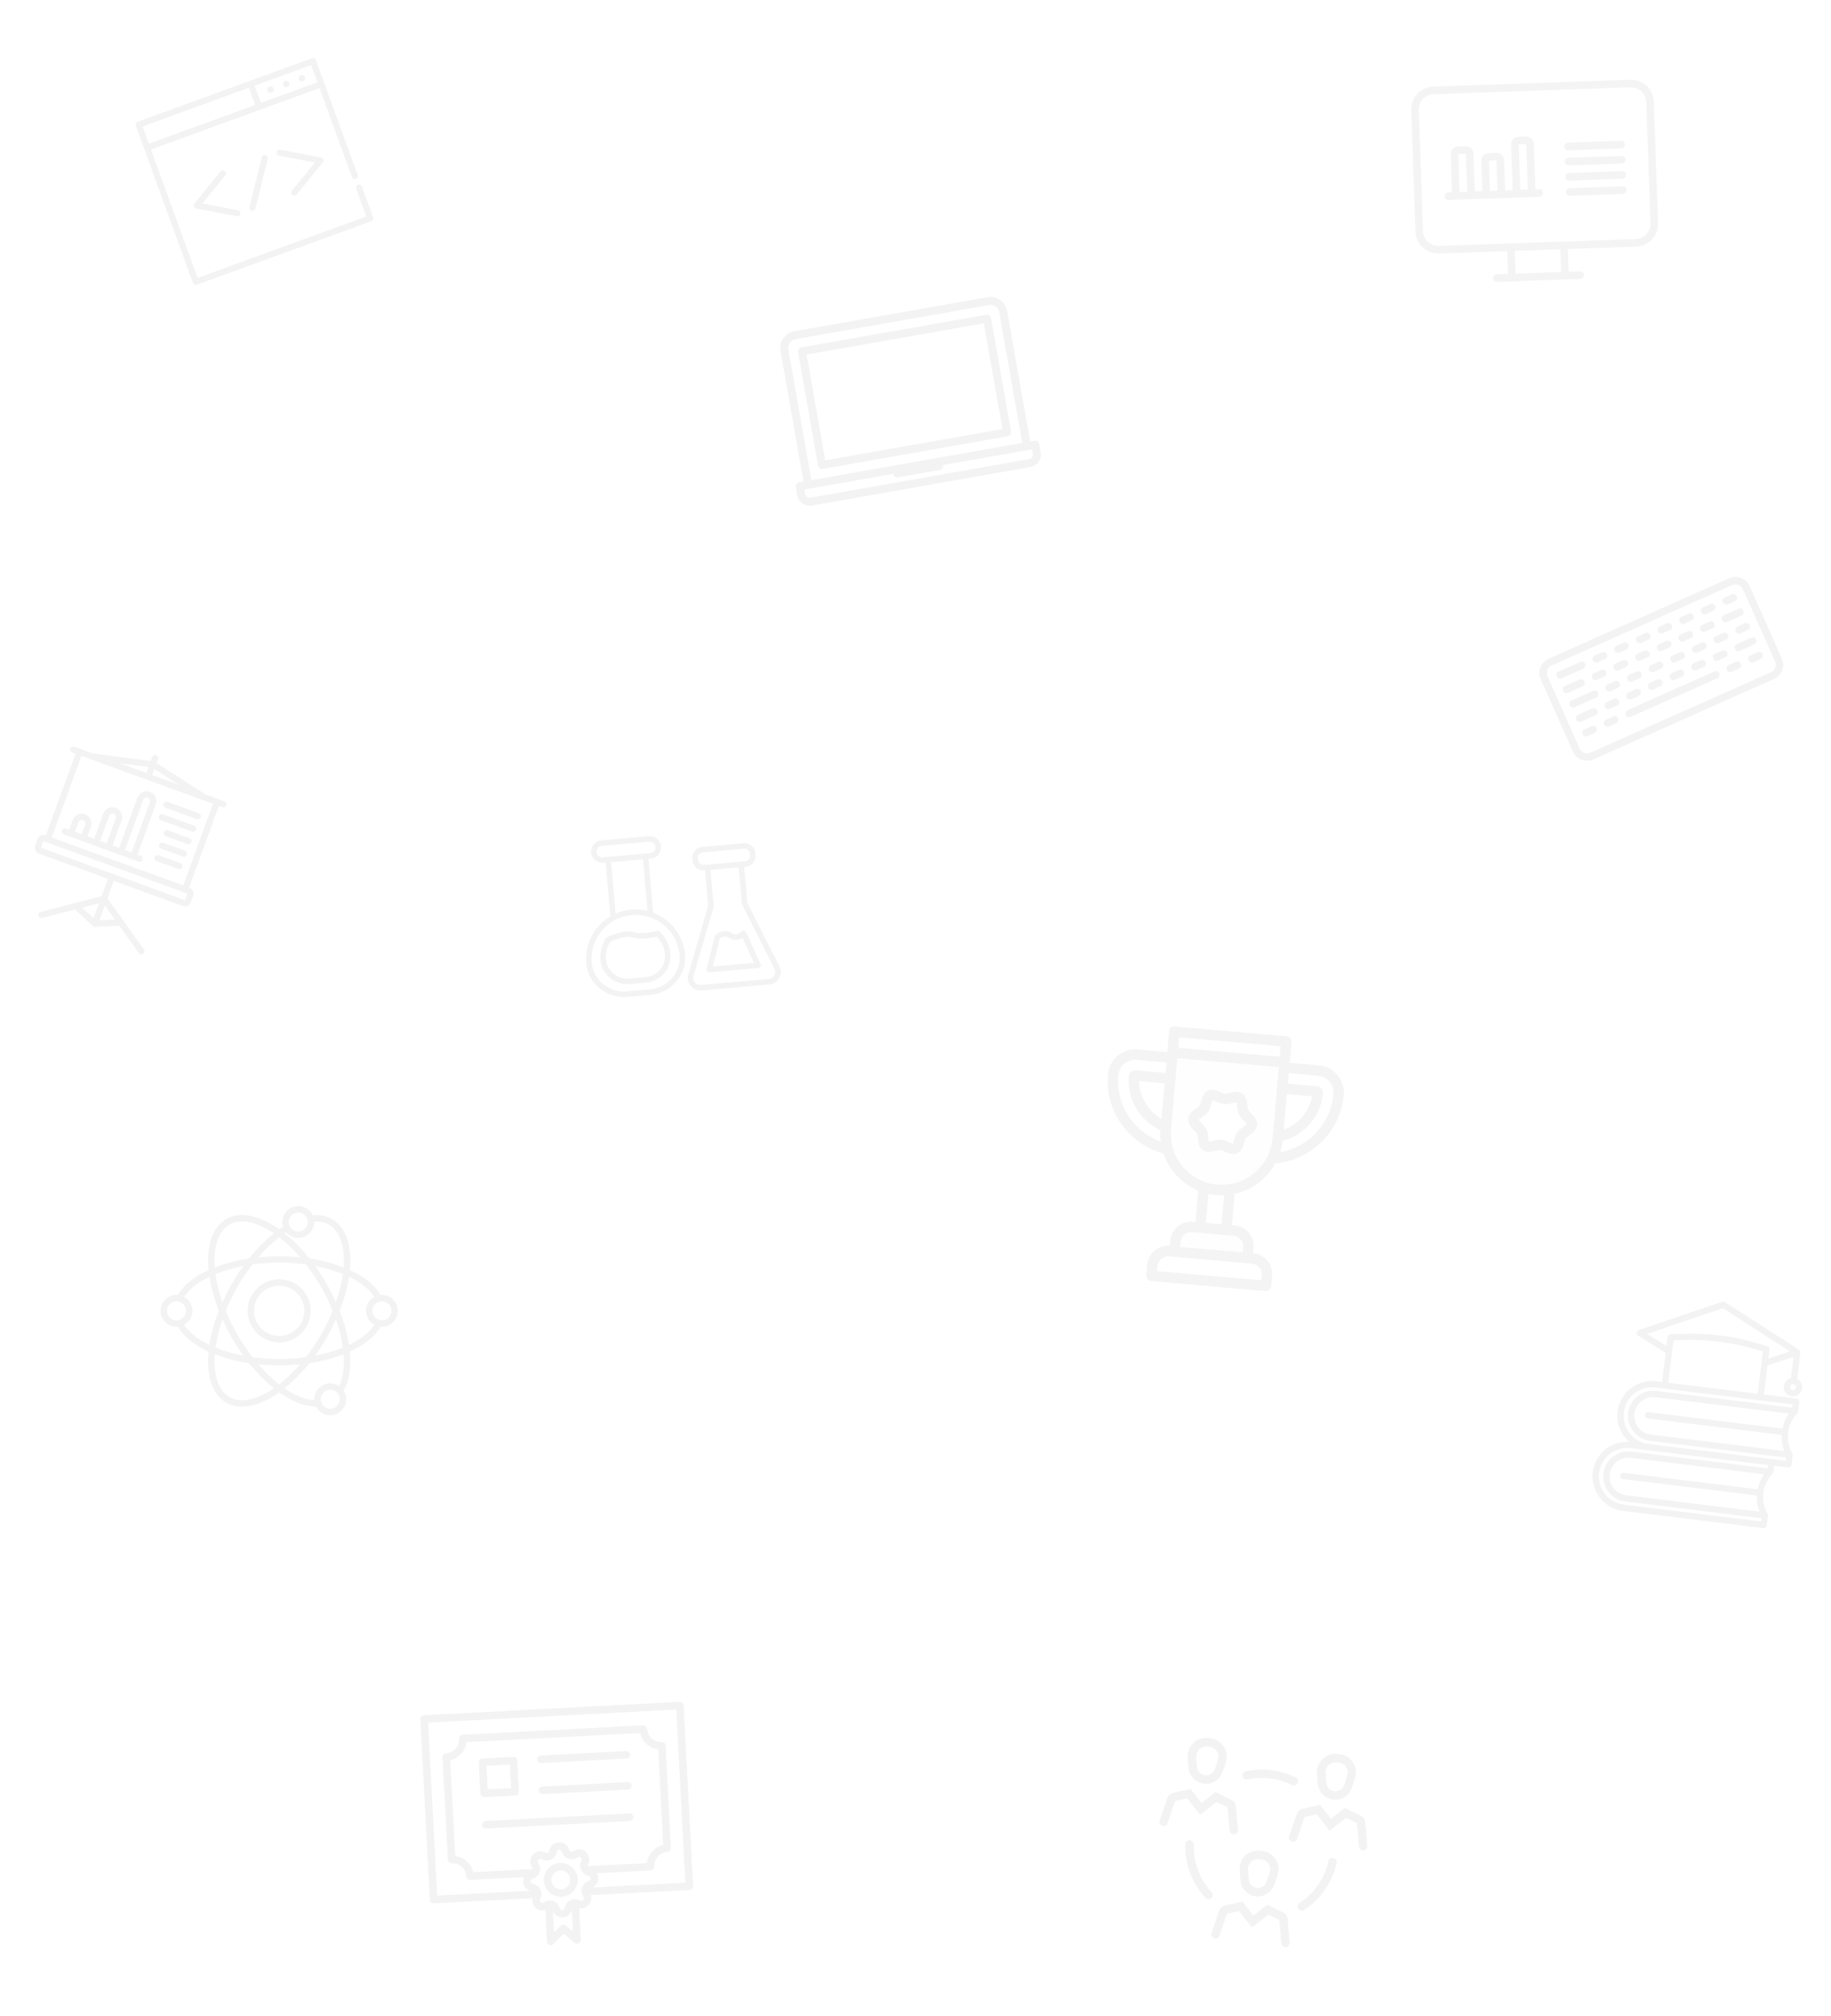 <svg width="1433" height="1577" viewBox="0 0 1433 1577" fill="none" xmlns="http://www.w3.org/2000/svg">
<rect x="0" y="0" width="1433" height="1577" fill="#808080" stroke="none"/>
<g clip-path="url(#clip0_62_1624)">
<rect width="1433" height="1577" fill="white"/>
<g opacity="0.05" clip-path="url(#clip1_62_1624)">
<path d="M176.005 133.756C174.98 132.92 173.472 133.073 172.637 134.097L152.115 159.241C151.582 159.894 151.431 160.78 151.72 161.573C152.008 162.365 152.693 162.948 153.521 163.105L185.404 169.175C185.843 169.259 186.277 169.217 186.668 169.074C187.435 168.795 188.039 168.131 188.203 167.272C188.45 165.973 187.598 164.72 186.299 164.473L158.364 159.154L176.345 137.124C177.181 136.1 177.029 134.592 176.005 133.756Z" fill="black"/>
<path d="M228.803 152.495C229.48 153.048 230.37 153.168 231.137 152.889C231.528 152.747 231.888 152.5 232.17 152.154L252.692 127.01C253.225 126.357 253.375 125.471 253.087 124.678C252.798 123.886 252.114 123.303 251.285 123.146L219.403 117.076C218.104 116.829 216.851 117.681 216.604 118.979C216.357 120.278 217.209 121.531 218.507 121.778L246.442 127.097L228.462 149.127C227.625 150.151 227.778 151.659 228.803 152.495Z" fill="black"/>
<path d="M204.879 123.13L195.279 161.973C194.962 163.256 195.745 164.553 197.028 164.871C197.508 164.989 197.988 164.954 198.42 164.797C199.144 164.533 199.728 163.925 199.927 163.121L209.527 124.279C209.844 122.995 209.061 121.698 207.778 121.38C206.494 121.064 205.196 121.847 204.879 123.13Z" fill="black"/>
<path d="M244.161 45.566L107.705 95.232C106.463 95.684 105.823 97.058 106.275 98.3L151.028 221.26C151.481 222.502 152.854 223.143 154.096 222.69L290.552 173.025C291.794 172.573 292.434 171.199 291.982 169.957L283.25 145.965C282.798 144.723 281.424 144.082 280.182 144.534C278.939 144.986 278.299 146.36 278.751 147.602L286.665 169.345L154.708 217.373L118.141 116.906L250.098 68.878L275.477 138.605C275.929 139.847 277.302 140.488 278.545 140.036C279.787 139.583 280.427 138.21 279.975 136.968L247.229 46.997C246.776 45.755 245.403 45.114 244.161 45.566ZM111.592 98.912L194.815 68.621L199.727 82.117L116.504 112.408L111.592 98.912ZM204.225 80.48L199.313 66.984L243.549 50.884L248.461 64.379L204.225 80.48Z" fill="black"/>
<path d="M223.089 63.255C221.766 63.737 221.081 65.205 221.563 66.528C222.044 67.85 223.512 68.535 224.835 68.054C226.158 67.572 226.843 66.104 226.361 64.781C225.88 63.458 224.412 62.774 223.089 63.255Z" fill="black"/>
<path d="M210.793 67.731C209.47 68.212 208.785 69.68 209.267 71.003C209.748 72.326 211.216 73.01 212.539 72.529C213.862 72.047 214.547 70.579 214.065 69.257C213.584 67.934 212.116 67.249 210.793 67.731Z" fill="black"/>
<path d="M235.385 58.78C234.062 59.261 233.377 60.729 233.859 62.052C234.34 63.375 235.808 64.06 237.131 63.578C238.454 63.097 239.139 61.629 238.657 60.306C238.176 58.983 236.707 58.298 235.385 58.78Z" fill="black"/>
</g>
<g opacity="0.05" clip-path="url(#clip2_62_1624)">
<path d="M1353.27 452.335L1212 515.235C1205.86 517.966 1203.09 525.179 1205.82 531.313L1230.98 587.823C1233.71 593.957 1240.93 596.726 1247.06 593.995L1388.34 531.096C1394.47 528.364 1397.24 521.152 1394.51 515.017L1369.35 458.507C1366.62 452.373 1359.4 449.604 1353.27 452.335ZM1389.21 517.376C1390.64 520.589 1389.19 524.367 1385.98 525.798L1244.7 588.697C1241.49 590.128 1237.71 588.678 1236.28 585.464L1211.12 528.955C1209.69 525.741 1211.14 521.963 1214.35 520.532L1355.63 457.633C1358.84 456.203 1362.62 457.653 1364.05 460.866L1389.21 517.376Z" fill="black"/>
<path d="M1341.7 525.199L1273.89 555.39C1272.42 556.042 1271.77 557.755 1272.42 559.219C1273.07 560.682 1274.78 561.34 1276.24 560.688L1344.06 530.497C1345.52 529.845 1346.18 528.132 1345.53 526.668C1344.87 525.205 1343.16 524.548 1341.7 525.199Z" fill="black"/>
<path d="M1262.58 560.422L1256.93 562.938C1255.47 563.59 1254.81 565.303 1255.46 566.767C1256.12 568.23 1257.83 568.887 1259.29 568.236L1264.94 565.72C1266.41 565.069 1267.06 563.355 1266.41 561.892C1265.76 560.429 1264.05 559.771 1262.58 560.422Z" fill="black"/>
<path d="M1245.63 567.97L1239.98 570.486C1238.52 571.138 1237.86 572.851 1238.51 574.315C1239.16 575.778 1240.88 576.435 1242.34 575.784L1247.99 573.268C1249.45 572.617 1250.11 570.903 1249.46 569.44C1248.81 567.977 1247.09 567.319 1245.63 567.97Z" fill="black"/>
<path d="M1375.6 510.103L1369.95 512.619C1368.49 513.27 1367.83 514.984 1368.48 516.447C1369.13 517.91 1370.85 518.568 1372.31 517.917L1377.96 515.401C1379.43 514.749 1380.08 513.036 1379.43 511.573C1378.78 510.109 1377.07 509.452 1375.6 510.103Z" fill="black"/>
<path d="M1358.65 517.651L1353 520.167C1351.54 520.818 1350.88 522.532 1351.53 523.995C1352.18 525.458 1353.9 526.116 1355.36 525.465L1361.01 522.949C1362.47 522.297 1363.13 520.584 1362.48 519.12C1361.83 517.657 1360.11 517 1358.65 517.651Z" fill="black"/>
<path d="M1370.57 498.801L1359.27 503.833C1357.81 504.484 1357.15 506.198 1357.8 507.661C1358.45 509.125 1360.17 509.782 1361.63 509.131L1372.93 504.099C1374.39 503.448 1375.05 501.734 1374.4 500.271C1373.75 498.807 1372.03 498.15 1370.57 498.801Z" fill="black"/>
<path d="M1351.8 510.334C1351.14 508.871 1349.43 508.214 1347.97 508.865L1342.32 511.381C1340.85 512.032 1340.2 513.746 1340.85 515.209C1341.5 516.672 1343.21 517.33 1344.68 516.679L1350.33 514.163C1351.79 513.511 1352.45 511.798 1351.8 510.334Z" fill="black"/>
<path d="M1327.72 524.227L1333.37 521.711C1334.84 521.059 1335.49 519.346 1334.84 517.882C1334.19 516.419 1332.48 515.762 1331.01 516.413L1325.36 518.929C1323.9 519.58 1323.24 521.294 1323.89 522.757C1324.55 524.22 1326.26 524.878 1327.72 524.227Z" fill="black"/>
<path d="M1310.77 531.775L1316.42 529.259C1317.88 528.607 1318.54 526.894 1317.89 525.43C1317.24 523.967 1315.53 523.309 1314.06 523.961L1308.41 526.477C1306.95 527.128 1306.29 528.842 1306.94 530.305C1307.59 531.768 1309.31 532.426 1310.77 531.775Z" fill="black"/>
<path d="M1293.82 539.322L1299.47 536.806C1300.93 536.155 1301.59 534.441 1300.94 532.978C1300.29 531.515 1298.57 530.857 1297.11 531.509L1291.46 534.025C1290 534.676 1289.34 536.39 1289.99 537.853C1290.64 539.316 1292.35 539.974 1293.82 539.322Z" fill="black"/>
<path d="M1276.86 546.87L1282.52 544.354C1283.98 543.703 1284.64 541.989 1283.98 540.526C1283.33 539.063 1281.62 538.405 1280.16 539.057L1274.51 541.573C1273.04 542.224 1272.38 543.938 1273.04 545.401C1273.69 546.864 1275.4 547.522 1276.86 546.87Z" fill="black"/>
<path d="M1263.2 546.605L1257.55 549.12C1256.09 549.772 1255.43 551.485 1256.08 552.949C1256.73 554.412 1258.45 555.07 1259.91 554.418L1265.56 551.902C1267.02 551.251 1267.68 549.537 1267.03 548.074C1266.38 546.611 1264.67 545.953 1263.2 546.605Z" fill="black"/>
<path d="M1246.25 554.152L1234.95 559.184C1233.49 559.836 1232.83 561.549 1233.48 563.013C1234.13 564.476 1235.84 565.133 1237.31 564.482L1248.61 559.45C1250.07 558.799 1250.73 557.085 1250.08 555.622C1249.43 554.159 1247.71 553.501 1246.25 554.152Z" fill="black"/>
<path d="M1360.51 476.197L1349.21 481.229C1347.74 481.881 1347.08 483.594 1347.74 485.057C1348.39 486.521 1350.1 487.178 1351.56 486.527L1362.87 481.495C1364.33 480.844 1364.99 479.13 1364.34 477.667C1363.68 476.204 1361.97 475.546 1360.51 476.197Z" fill="black"/>
<path d="M1334.61 494.075L1340.26 491.559C1341.73 490.908 1342.38 489.194 1341.73 487.731C1341.08 486.267 1339.37 485.61 1337.9 486.261L1332.25 488.777C1330.79 489.428 1330.13 491.142 1330.78 492.605C1331.44 494.069 1333.15 494.726 1334.61 494.075Z" fill="black"/>
<path d="M1317.66 501.623L1323.31 499.107C1324.77 498.455 1325.43 496.742 1324.78 495.279C1324.13 493.815 1322.41 493.158 1320.95 493.809L1315.3 496.325C1313.84 496.976 1313.18 498.69 1313.83 500.153C1314.48 501.617 1316.2 502.274 1317.66 501.623Z" fill="black"/>
<path d="M1300.71 509.171L1306.36 506.655C1307.82 506.003 1308.48 504.29 1307.83 502.826C1307.17 501.363 1305.46 500.706 1304 501.357L1298.35 503.873C1296.88 504.524 1296.23 506.238 1296.88 507.701C1297.53 509.164 1299.24 509.822 1300.71 509.171Z" fill="black"/>
<path d="M1283.75 516.719L1289.4 514.203C1290.87 513.551 1291.52 511.838 1290.87 510.374C1290.22 508.911 1288.51 508.254 1287.04 508.905L1281.39 511.421C1279.93 512.072 1279.27 513.786 1279.92 515.249C1280.58 516.712 1282.29 517.37 1283.75 516.719Z" fill="black"/>
<path d="M1266.8 524.267L1272.45 521.751C1273.91 521.099 1274.57 519.386 1273.92 517.922C1273.27 516.459 1271.56 515.801 1270.09 516.453L1264.44 518.969C1262.98 519.62 1262.32 521.334 1262.97 522.797C1263.62 524.26 1265.34 524.918 1266.8 524.267Z" fill="black"/>
<path d="M1249.85 531.814L1255.5 529.298C1256.96 528.647 1257.62 526.933 1256.97 525.47C1256.32 524.007 1254.6 523.349 1253.14 524.001L1247.49 526.517C1246.03 527.168 1245.37 528.882 1246.02 530.345C1246.67 531.808 1248.38 532.466 1249.85 531.814Z" fill="black"/>
<path d="M1227.24 541.878L1238.55 536.846C1240.01 536.195 1240.67 534.481 1240.02 533.018C1239.36 531.555 1237.65 530.897 1236.19 531.549L1224.89 536.581C1223.42 537.232 1222.76 538.946 1223.42 540.409C1224.07 541.872 1225.78 542.53 1227.24 541.878Z" fill="black"/>
<path d="M1365.54 487.499L1359.89 490.015C1358.43 490.666 1357.77 492.38 1358.42 493.843C1359.07 495.307 1360.78 495.964 1362.25 495.313L1367.9 492.797C1369.36 492.146 1370.02 490.432 1369.37 488.969C1368.72 487.505 1367 486.848 1365.54 487.499Z" fill="black"/>
<path d="M1348.59 495.047L1342.94 497.563C1341.47 498.214 1340.81 499.928 1341.47 501.391C1342.12 502.855 1343.83 503.512 1345.29 502.861L1350.95 500.345C1352.41 499.694 1353.07 497.98 1352.42 496.517C1351.76 495.053 1350.05 494.396 1348.59 495.047Z" fill="black"/>
<path d="M1331.63 502.595L1325.98 505.111C1324.52 505.762 1323.86 507.476 1324.51 508.939C1325.16 510.402 1326.88 511.06 1328.34 510.409L1333.99 507.893C1335.46 507.241 1336.11 505.528 1335.46 504.065C1334.81 502.601 1333.1 501.944 1331.63 502.595Z" fill="black"/>
<path d="M1314.68 510.143L1309.03 512.659C1307.57 513.31 1306.91 515.024 1307.56 516.487C1308.21 517.95 1309.93 518.608 1311.39 517.957L1317.04 515.441C1318.5 514.789 1319.16 513.076 1318.51 511.612C1317.86 510.149 1316.14 509.492 1314.68 510.143Z" fill="black"/>
<path d="M1297.73 517.691L1292.08 520.207C1290.61 520.858 1289.96 522.572 1290.61 524.035C1291.26 525.498 1292.97 526.156 1294.44 525.505L1300.09 522.989C1301.55 522.337 1302.21 520.624 1301.56 519.16C1300.91 517.697 1299.19 517.039 1297.73 517.691Z" fill="black"/>
<path d="M1280.78 525.239L1275.12 527.755C1273.66 528.406 1273 530.12 1273.65 531.583C1274.31 533.046 1276.02 533.704 1277.48 533.052L1283.13 530.536C1284.6 529.885 1285.26 528.171 1284.6 526.708C1283.95 525.245 1282.24 524.587 1280.78 525.239Z" fill="black"/>
<path d="M1263.82 532.787L1258.17 535.303C1256.71 535.954 1256.05 537.668 1256.7 539.131C1257.35 540.594 1259.07 541.252 1260.53 540.6L1266.18 538.084C1267.64 537.433 1268.3 535.719 1267.65 534.256C1267 532.793 1265.29 532.135 1263.82 532.787Z" fill="black"/>
<path d="M1232.28 553.18L1249.23 545.632C1250.69 544.981 1251.35 543.267 1250.7 541.804C1250.05 540.341 1248.33 539.683 1246.87 540.335L1229.92 547.882C1228.45 548.534 1227.8 550.247 1228.45 551.711C1229.1 553.174 1230.81 553.832 1232.28 553.18Z" fill="black"/>
<path d="M1355.48 464.895L1349.82 467.411C1348.36 468.063 1347.7 469.776 1348.36 471.24C1349.01 472.703 1350.72 473.36 1352.18 472.709L1357.83 470.193C1359.3 469.542 1359.96 467.828 1359.3 466.365C1358.65 464.902 1356.94 464.244 1355.48 464.895Z" fill="black"/>
<path d="M1338.52 472.443L1332.87 474.959C1331.41 475.611 1330.75 477.324 1331.4 478.787C1332.05 480.251 1333.77 480.908 1335.23 480.257L1340.88 477.741C1342.35 477.09 1343 475.376 1342.35 473.913C1341.7 472.45 1339.99 471.792 1338.52 472.443Z" fill="black"/>
<path d="M1321.57 479.991L1315.92 482.507C1314.46 483.158 1313.8 484.872 1314.45 486.335C1315.1 487.799 1316.82 488.456 1318.28 487.805L1323.93 485.289C1325.39 484.638 1326.05 482.924 1325.4 481.461C1324.75 479.997 1323.03 479.34 1321.57 479.991Z" fill="black"/>
<path d="M1301.32 495.353L1306.98 492.837C1308.44 492.186 1309.1 490.472 1308.45 489.009C1307.79 487.545 1306.08 486.888 1304.62 487.539L1298.97 490.055C1297.5 490.706 1296.85 492.42 1297.5 493.883C1298.15 495.347 1299.86 496.004 1301.32 495.353Z" fill="black"/>
<path d="M1284.37 502.901L1290.02 500.385C1291.49 499.733 1292.14 498.02 1291.49 496.556C1290.84 495.093 1289.13 494.436 1287.66 495.087L1282.01 497.603C1280.55 498.254 1279.89 499.968 1280.54 501.431C1281.2 502.894 1282.91 503.552 1284.37 502.901Z" fill="black"/>
<path d="M1267.42 510.449L1273.07 507.933C1274.53 507.281 1275.19 505.568 1274.54 504.104C1273.89 502.641 1272.17 501.984 1270.71 502.635L1265.06 505.151C1263.6 505.802 1262.94 507.516 1263.59 508.979C1264.24 510.442 1265.96 511.1 1267.42 510.449Z" fill="black"/>
<path d="M1250.47 517.997L1256.12 515.481C1257.58 514.829 1258.24 513.116 1257.59 511.652C1256.94 510.189 1255.22 509.531 1253.76 510.183L1248.11 512.699C1246.64 513.35 1245.99 515.064 1246.64 516.527C1247.29 517.99 1249 518.648 1250.47 517.997Z" fill="black"/>
<path d="M1222.21 530.576L1239.16 523.028C1240.63 522.377 1241.29 520.663 1240.63 519.2C1239.98 517.737 1238.27 517.079 1236.81 517.731L1219.85 525.279C1218.39 525.93 1217.73 527.644 1218.38 529.107C1219.03 530.57 1220.75 531.228 1222.21 530.576Z" fill="black"/>
</g>
<g opacity="0.05" clip-path="url(#clip3_62_1624)">
<path d="M148.176 694.299L148.023 694.244L171.263 630.393L173.86 631.338C175.125 631.799 176.525 631.146 176.985 629.881C177.446 628.615 176.793 627.216 175.528 626.755L161.115 621.51L122.555 596.917L123.666 593.867C124.126 592.602 123.474 591.202 122.208 590.742C120.943 590.281 119.544 590.934 119.083 592.199L117.973 595.249L72.627 589.302L58.214 584.056C56.948 583.596 55.549 584.248 55.088 585.514C54.628 586.779 55.28 588.179 56.546 588.639L59.143 589.584L35.903 653.435L35.75 653.379C33.139 652.429 30.242 653.78 29.291 656.391L27.512 661.279C26.562 663.89 27.913 666.788 30.524 667.738L84.446 687.364L79.491 700.976L31.843 713.306C30.54 713.644 29.756 714.974 30.094 716.278C30.303 717.085 30.893 717.693 31.622 717.959C32.069 718.122 32.569 718.155 33.065 718.027L58.752 711.38L72.558 724.345C72.625 724.408 72.696 724.467 72.771 724.522C72.78 724.529 72.79 724.535 72.799 724.541C72.849 724.578 72.899 724.613 72.952 724.646C72.98 724.663 73.009 724.677 73.038 724.693C73.06 724.706 73.083 724.718 73.106 724.73C73.2 724.779 73.295 724.823 73.392 724.859L73.393 724.859L73.394 724.86C73.492 724.895 73.594 724.922 73.696 724.945C73.722 724.951 73.748 724.956 73.773 724.961C73.805 724.967 73.836 724.975 73.868 724.979C73.93 724.988 73.991 724.993 74.053 724.998C74.064 724.998 74.076 725 74.087 725.001C74.18 725.007 74.272 725.007 74.364 725.002L93.274 723.945L108.678 745.548C108.976 745.965 109.38 746.26 109.828 746.423C110.557 746.689 111.4 746.602 112.079 746.118C113.176 745.336 113.431 743.813 112.649 742.717L84.074 702.644L89.028 689.032L142.95 708.658C145.561 709.608 148.459 708.257 149.409 705.646L151.188 700.758C152.138 698.147 150.787 695.25 148.176 694.299ZM73.201 718.259L64.337 709.935L77.467 706.537L73.201 718.259ZM120.847 601.611L139.991 613.821L119.162 606.24L120.847 601.611ZM116.264 599.943L114.58 604.572L93.751 596.991L116.264 599.943ZM63.725 591.252L71.203 593.974C71.205 593.974 71.206 593.975 71.208 593.976C71.211 593.977 71.213 593.978 71.216 593.979L159.19 625.998C159.192 625.999 159.195 626.001 159.198 626.002C159.2 626.002 159.201 626.003 159.203 626.003L166.681 628.725L143.441 692.576L40.485 655.103L63.725 591.252ZM89.924 719.248L77.784 719.927L82.05 708.205L89.924 719.248ZM144.826 703.978C144.796 704.063 144.702 704.106 144.618 704.075L32.192 663.156C32.108 663.125 32.064 663.032 32.095 662.947L33.874 658.059C33.904 657.975 33.998 657.931 34.082 657.962L146.508 698.882C146.593 698.912 146.636 699.006 146.605 699.09L144.826 703.978Z" fill="black"/>
<path d="M155.527 636.082L131.086 627.187C129.821 626.726 128.422 627.379 127.961 628.644C127.5 629.909 128.153 631.309 129.418 631.769L153.859 640.665C155.124 641.125 156.523 640.473 156.984 639.208C157.445 637.942 156.792 636.543 155.527 636.082Z" fill="black"/>
<path d="M151.968 645.859L127.528 636.963C126.262 636.502 124.863 637.155 124.402 638.42C123.942 639.686 124.594 641.085 125.86 641.545L150.3 650.441C151.566 650.902 152.965 650.249 153.425 648.984C153.886 647.718 153.233 646.319 151.968 645.859Z" fill="black"/>
<path d="M148.409 655.635L131.301 649.408C130.036 648.947 128.636 649.6 128.176 650.865C127.715 652.131 128.368 653.53 129.633 653.99L146.741 660.217C148.007 660.678 149.406 660.025 149.867 658.76C150.327 657.495 149.675 656.095 148.409 655.635Z" fill="black"/>
<path d="M144.852 665.411L127.743 659.184C126.478 658.723 125.079 659.376 124.618 660.641C124.158 661.907 124.81 663.306 126.076 663.767L143.184 669.993C144.449 670.454 145.849 669.802 146.309 668.536C146.77 667.271 146.117 665.871 144.852 665.411Z" fill="black"/>
<path d="M141.293 675.187L124.185 668.96C122.919 668.5 121.52 669.152 121.06 670.417C120.599 671.683 121.252 673.082 122.517 673.543L139.625 679.77C140.891 680.23 142.29 679.578 142.751 678.312C143.211 677.047 142.559 675.648 141.293 675.187Z" fill="black"/>
<path d="M110.185 669.4L107.589 668.455L121.877 629.198C123.318 625.239 121.27 620.846 117.311 619.405C113.352 617.964 108.959 620.013 107.518 623.972L93.23 663.229L88.036 661.339L95.208 641.634C96.649 637.675 94.601 633.282 90.642 631.841C86.683 630.4 82.29 632.449 80.85 636.408L73.677 656.113L68.484 654.222L71.208 646.737C72.649 642.779 70.601 638.386 66.642 636.945C62.683 635.504 58.29 637.553 56.849 641.511L54.125 648.996L51.528 648.051C50.263 647.59 48.864 648.243 48.403 649.508C47.943 650.774 48.595 652.173 49.86 652.634L108.518 673.983C109.783 674.444 111.182 673.791 111.643 672.526C112.103 671.26 111.451 669.861 110.185 669.4ZM63.901 652.554L58.708 650.664L61.432 643.179C61.953 641.747 63.542 641.006 64.974 641.528C66.406 642.049 67.147 643.638 66.626 645.069L63.901 652.554ZM83.454 659.671L78.26 657.781L85.432 638.075C85.953 636.644 87.542 635.903 88.974 636.424C90.406 636.945 91.147 638.534 90.626 639.966L83.454 659.671ZM103.006 666.787L97.812 664.897L112.101 625.64C112.622 624.208 114.211 623.467 115.643 623.988C117.075 624.509 117.816 626.098 117.295 627.53L103.006 666.787Z" fill="black"/>
</g>
<g opacity="0.05" clip-path="url(#clip4_62_1624)">
<path d="M809.715 344.764L806.217 345.381L788.184 243.11C786.923 235.962 780.082 231.172 772.934 232.432L621.483 259.137C614.335 260.398 609.545 267.239 610.805 274.387L628.838 376.657L625.34 377.274C623.635 377.575 622.497 379.2 622.798 380.905L623.959 387.49C624.899 392.823 630.003 396.396 635.336 395.456L806.541 365.268C811.874 364.328 815.447 359.224 814.507 353.891L813.346 347.306C813.045 345.602 811.42 344.463 809.715 344.764ZM616.979 273.298C616.318 269.554 618.827 265.971 622.572 265.311L774.022 238.606C777.767 237.945 781.35 240.455 782.01 244.199L800.043 346.469L635.012 375.569L616.979 273.298ZM808.334 354.98C808.674 356.909 807.381 358.755 805.452 359.095L634.247 389.283C632.318 389.623 630.472 388.33 630.132 386.401L629.515 382.903L699.078 370.637C699.085 370.707 699.091 370.776 699.104 370.845C699.404 372.55 701.03 373.688 702.735 373.387L735.659 367.582C737.363 367.281 738.502 365.656 738.201 363.951C738.189 363.882 738.171 363.815 738.154 363.747L807.717 351.481L808.334 354.98Z" fill="black"/>
<path d="M771.963 246.183L627.097 271.726C625.393 272.027 624.254 273.653 624.555 275.357L640.23 364.252C640.53 365.957 642.156 367.095 643.86 366.795L788.726 341.251C790.431 340.95 791.569 339.325 791.269 337.62L775.594 248.725C775.294 247.02 773.668 245.882 771.963 246.183ZM784.551 335.622L645.859 360.077L631.273 277.355L769.965 252.9L784.551 335.622Z" fill="black"/>
</g>
<g opacity="0.05" clip-path="url(#clip5_62_1624)">
<path d="M1005.26 830.937L1000.04 890.684C999.557 896.172 997.875 901.317 995.822 906.019L995.821 906.023C987.859 921.946 971.006 932.279 952.309 930.644C933.64 929.01 918.705 915.933 913.85 898.929C913.84 898.904 913.809 898.873 913.803 898.847C912.91 895.719 912.364 892.456 912.201 889.113C912.153 888.111 912.195 887.108 912.214 886.092C912.233 885.071 912.347 884.051 912.437 883.02L917.664 823.273L1005.26 830.937Z" fill="#ECF0F1"/>
<path d="M962.343 932.08L941.971 930.297L939.368 960.041L959.741 961.823L962.343 932.08Z" fill="white"/>
<path d="M976.294 983.799L919.252 978.809L919.953 970.8C920.55 963.972 926.569 958.921 933.397 959.518L965.713 962.345C972.541 962.943 977.592 968.962 976.994 975.79L976.294 983.799Z" fill="#ECF0F1"/>
<path d="M990.809 1005.6L901.172 997.755L901.872 989.746C902.47 982.918 908.489 977.867 915.317 978.464L980.228 984.143C987.056 984.741 992.107 990.76 991.51 997.588L990.809 1005.6Z" fill="white"/>
<path d="M1006.52 814.27L918.921 806.606L917.495 822.903L1005.09 830.567L1006.52 814.27Z" fill="white"/>
<path d="M913.833 898.85C901.848 896.139 891.424 889.553 883.898 880.589C874.86 869.817 869.893 855.772 871.215 840.661C872.055 831.057 880.482 824.125 890.085 824.966L917.308 827.347L915.882 843.645L888.663 841.263C888.06 841.211 887.681 841.494 887.628 842.097C886.089 859.686 896.679 875.417 912.579 881.386L912.436 883.02C911.957 888.508 912.407 893.844 913.833 898.85Z" fill="white"/>
<path d="M1047.61 856.093C1046.29 871.206 1038.98 884.264 1028.21 893.302C1019.25 900.816 1007.97 905.451 995.711 906.053C997.985 901.37 999.557 896.171 1000.04 890.684L1000.18 889.07C1016.46 885.946 1029.88 872.294 1031.42 854.677C1031.47 854.073 1030.91 853.708 1030.3 853.655L1003.48 851.309L1004.91 835.011L1031.73 837.358C1041.33 838.198 1048.45 846.49 1047.61 856.093Z" fill="white"/>
<path d="M979.744 879.54C979.419 883.251 973.669 885.02 971.673 887.866C969.614 890.801 969.858 896.786 966.61 898.304C963.462 899.776 959.07 895.796 955.359 895.472C951.648 895.147 946.632 898.304 943.787 896.308C940.852 894.249 942.132 888.397 940.614 885.148C939.143 882 933.787 879.259 934.111 875.547C934.436 871.836 940.186 870.067 942.182 867.222C944.241 864.286 943.996 858.302 947.245 856.783C950.393 855.311 954.785 859.291 958.496 859.616C962.207 859.94 967.223 856.783 970.068 858.78C973.003 860.839 971.723 866.691 973.241 869.939C974.713 873.087 980.068 875.828 979.744 879.54Z" fill="white"/>
<path d="M998.234 909.943C1010.28 908.873 1021.51 904.212 1030.84 896.384C1042.92 886.25 1050.31 872.134 1051.69 856.45C1052.72 844.655 1043.92 834.318 1032.09 833.283L1009.34 831.293C1009.37 830.886 1009.4 830.563 1009.43 830.31L1010.8 814.644C1010.99 812.393 1009.1 810.744 1006.85 810.547L919.248 802.883C916.998 802.686 915.244 804.016 915.048 806.267L913.622 822.564C913.617 822.614 913.433 822.492 913.399 822.9L890.443 820.891C878.612 819.856 868.158 828.505 867.126 840.299C865.756 855.953 870.591 871.174 880.732 883.26C888.475 892.483 899.004 899.155 910.575 902.276C913.394 910.621 918.421 917.981 925.22 923.69C929.028 926.888 933.42 929.443 937.774 931.289L935.629 955.813L933.736 955.648C924.672 954.855 916.666 961.379 915.873 970.443L915.529 974.381C906.558 973.673 898.582 980.373 897.794 989.39L897.093 997.398C896.896 999.649 898.547 1001.84 900.797 1002.03L990.434 1009.88C992.684 1010.07 994.682 1008.2 994.879 1005.95L995.58 997.945C996.369 988.928 989.677 980.945 980.72 980.085L981.065 976.147C981.858 967.083 975.115 959.268 966.051 958.475L964.15 958.309L966.294 933.803C979.685 930.909 991.272 922.374 998.234 909.943ZM891.503 845.618L911.452 847.363L909.016 875.201C898.463 869.125 891.575 857.53 891.503 845.618ZM1007.2 855.74L1026.87 857.46C1024.73 869.18 1016.21 879.419 1004.76 883.587L1007.2 855.74ZM1031.37 841.432C1038.72 842.074 1044.18 848.436 1043.54 855.737C1042.36 869.244 1035.98 881.439 1025.58 890.169C1018.7 895.933 1010.64 899.679 1001.96 901.227C1002.87 898.354 1003.5 895.397 1003.85 892.404C1021.06 887.834 1033.86 872.931 1035.43 855.034C1035.68 852.225 1033.53 849.832 1030.66 849.581L1007.91 847.59L1008.63 839.442L1031.37 841.432ZM922.808 811.406L1002.26 818.357L1001.55 826.506L922.095 819.555L922.808 811.406ZM887.001 877.957C878.266 867.547 874.095 854.493 875.274 841.016C875.913 833.714 882.393 828.398 889.73 829.04L912.878 831.065L912.165 839.214L889.021 837.189C886.165 836.939 883.743 838.879 883.493 841.735C882.666 851.191 884.929 860.343 890.029 868.299C894.412 875.133 900.768 880.616 908.138 884.025C908.133 884.1 907.791 888.958 908.419 893.014C900.153 889.967 892.703 884.749 887.001 877.957ZM917.752 897.804C917.729 897.724 917.766 897.649 917.738 897.571C916.954 894.78 916.12 887.852 916.512 883.377L921.383 827.704L1000.83 834.655L995.963 890.328C995.586 894.64 994.262 899.208 992.045 904.303C984.505 919.266 969.032 928.001 952.635 926.567C936.293 925.137 922.256 913.576 917.752 897.804ZM987.431 997.232L987.069 1001.37L905.581 994.241L905.943 990.102C906.343 985.532 910.373 982.343 914.943 982.743L979.854 988.422C984.424 988.821 987.831 992.661 987.431 997.232ZM972.916 975.434L972.554 979.572L923.661 975.294L924.023 971.156C924.423 966.585 928.453 963.397 933.023 963.797L965.338 966.624C969.909 967.024 973.316 970.863 972.916 975.434ZM956.001 957.596L943.778 956.526L945.769 933.775C947.783 934.213 949.815 934.531 951.887 934.712C953.938 934.891 955.932 934.928 957.991 934.853L956.001 957.596Z" fill="#231F20"/>
<path d="M958.402 900.791C960.158 901.588 962.179 902.506 964.313 902.692C965.626 902.807 966.981 902.645 968.343 902.009C972.006 900.297 973.047 896.499 973.884 893.446C974.223 892.208 974.607 890.804 975.022 890.214C975.391 889.688 976.584 888.855 977.543 888.185C980.038 886.441 983.456 884.054 983.82 879.896C984.184 875.737 981.233 872.793 979.078 870.642C978.25 869.816 977.219 868.787 976.948 868.206C976.642 867.552 976.507 866.104 976.388 864.825C976.094 861.674 975.728 857.753 972.418 855.431C969.188 853.165 965.434 854.129 962.417 854.905C961.127 855.236 959.665 855.612 958.853 855.541C958.042 855.47 956.667 854.846 955.454 854.295C952.619 853.009 949.09 851.406 945.514 853.078C941.85 854.79 940.809 858.588 939.973 861.64C939.634 862.879 939.249 864.282 938.835 864.872C938.466 865.398 937.272 866.232 936.313 866.902C933.818 868.645 930.4 871.032 930.037 875.191C929.673 879.349 932.623 882.294 934.778 884.444C935.606 885.271 936.637 886.299 936.908 886.88C937.214 887.534 937.349 888.983 937.469 890.261C937.763 893.412 938.128 897.333 941.438 899.655C944.669 901.922 948.423 900.957 951.44 900.182C952.729 899.85 954.192 899.474 955.003 899.545C955.814 899.616 957.189 900.24 958.402 900.791ZM949.403 892.259C948.429 892.509 946.864 892.912 946.154 892.889C945.868 892.226 945.711 890.545 945.613 889.501C945.432 887.559 945.227 885.358 944.319 883.416C943.437 881.528 941.973 880.067 940.556 878.654C939.754 877.853 938.435 876.537 938.208 875.906C938.541 875.324 940.068 874.257 940.998 873.607C942.638 872.462 944.334 871.278 945.531 869.571C946.762 867.816 947.346 865.684 947.862 863.803C948.139 862.793 948.585 861.164 948.982 860.56C949.685 860.661 951.157 861.329 952.073 861.745C953.883 862.567 955.935 863.498 958.14 863.691C960.345 863.884 962.527 863.323 964.453 862.828C965.427 862.578 966.992 862.175 967.702 862.198C967.988 862.862 968.145 864.543 968.242 865.587C968.424 867.528 968.629 869.729 969.537 871.671C970.419 873.559 971.883 875.021 973.3 876.433C974.102 877.235 975.421 878.551 975.648 879.181C975.315 879.763 973.788 880.831 972.858 881.48C971.218 882.626 969.522 883.81 968.325 885.516C967.094 887.271 966.51 889.403 965.994 891.284C965.717 892.295 965.271 893.924 964.874 894.527C964.17 894.426 962.699 893.759 961.783 893.342C959.973 892.521 957.922 891.589 955.716 891.397C953.51 891.204 951.329 891.764 949.403 892.259Z" fill="#231F20"/>
</g>
<g opacity="0.05">
<path d="M1246.6 1151.51C1244.78 1166.38 1255.39 1179.97 1270.27 1181.79L1380.01 1195.27C1381.36 1195.43 1382.58 1194.47 1382.75 1193.13L1383.67 1185.66C1383.73 1185.15 1383.59 1184.69 1383.38 1184.27C1383.35 1184.22 1383.37 1184.16 1383.35 1184.12C1380.46 1179.2 1379.3 1173.59 1380 1167.89C1380.7 1162.18 1383.18 1157.02 1387.17 1152.95C1387.21 1152.91 1387.2 1152.85 1387.24 1152.81C1387.55 1152.45 1387.8 1152.03 1387.86 1151.53L1388.47 1146.5L1399.39 1147.84C1400.74 1148 1401.97 1147.05 1402.13 1145.7L1403.05 1138.23C1403.11 1137.72 1402.97 1137.26 1402.76 1136.83C1402.73 1136.79 1402.76 1136.73 1402.73 1136.69C1399.84 1131.77 1398.68 1126.16 1399.39 1120.46C1400.09 1114.75 1402.57 1109.59 1406.55 1105.51C1406.59 1105.48 1406.59 1105.42 1406.62 1105.38C1406.93 1105.02 1407.18 1104.6 1407.24 1104.09L1408.16 1096.63C1408.32 1095.28 1407.36 1094.05 1406.02 1093.89L1380.51 1090.75L1383.3 1068.02L1403.68 1061.3L1401.62 1078.02C1398.75 1078.69 1396.45 1081.07 1396.07 1084.16C1395.58 1088.11 1398.41 1091.72 1402.36 1092.21C1406.32 1092.69 1409.93 1089.87 1410.41 1085.92C1410.79 1082.83 1409.13 1079.97 1406.5 1078.62L1409.03 1058.05C1409.08 1057.62 1408.99 1057.22 1408.84 1056.85C1408.8 1056.75 1408.75 1056.67 1408.7 1056.58C1408.53 1056.26 1408.3 1056 1408.01 1055.79C1407.97 1055.76 1407.96 1055.71 1407.92 1055.68L1350 1018.46C1349.37 1018.05 1348.59 1017.96 1347.88 1018.19L1282.68 1040.31C1281.78 1040.61 1281.14 1041.41 1281.03 1042.34C1280.91 1043.29 1281.35 1044.21 1282.16 1044.71L1303.58 1058.23L1300.79 1080.97L1296.27 1080.41C1289.05 1079.52 1281.92 1081.49 1276.22 1085.95C1270.51 1090.41 1266.88 1096.85 1265.99 1104.08C1264.86 1113.32 1268.53 1122.06 1275.04 1127.8C1268.46 1127.43 1262.05 1129.31 1256.84 1133.38C1251.12 1137.84 1247.49 1144.28 1246.6 1151.51ZM1375.61 1164.87L1270.68 1151.99C1269.33 1151.82 1268.1 1152.78 1267.94 1154.13C1267.77 1155.48 1268.73 1156.7 1270.08 1156.87L1375.01 1169.75C1374.82 1174.11 1375.51 1178.38 1377.1 1182.38L1272.59 1169.55C1264.53 1168.56 1258.77 1161.19 1259.76 1153.12C1260.24 1149.21 1262.21 1145.72 1265.29 1143.31C1268.44 1140.88 1272.31 1139.81 1276.19 1140.29L1380.7 1153.12C1378.18 1156.62 1376.48 1160.6 1375.61 1164.87ZM1395 1117.44L1290.06 1104.55C1288.71 1104.39 1287.49 1105.35 1287.32 1106.7C1287.16 1108.04 1288.11 1109.27 1289.46 1109.43L1394.4 1122.32C1394.2 1126.68 1394.89 1130.94 1396.49 1134.95L1291.98 1122.12C1283.91 1121.13 1278.15 1113.76 1279.14 1105.69C1279.62 1101.78 1281.6 1098.28 1284.68 1095.87C1287.82 1093.45 1291.69 1092.38 1295.57 1092.86L1400.07 1105.69C1397.56 1109.19 1395.86 1113.17 1395 1117.44ZM1402.96 1087.33C1401.7 1087.18 1400.8 1086.03 1400.95 1084.76C1401.11 1083.5 1402.26 1082.6 1403.52 1082.76C1404.79 1082.91 1405.69 1084.06 1405.54 1085.33C1405.38 1086.59 1404.23 1087.49 1402.96 1087.33ZM1289.14 1043.31L1348.35 1023.23L1400.93 1057.03L1383.97 1062.63L1384.83 1055.56C1384.87 1055.24 1384.84 1054.93 1384.76 1054.63C1384.74 1054.53 1384.68 1054.44 1384.64 1054.34C1384.57 1054.16 1384.49 1053.98 1384.38 1053.83C1384.31 1053.73 1384.21 1053.65 1384.13 1053.56C1384.01 1053.44 1383.88 1053.31 1383.73 1053.21C1383.62 1053.14 1383.5 1053.09 1383.38 1053.04C1383.27 1052.99 1383.19 1052.92 1383.08 1052.89L1374.37 1050.38C1355.56 1044.94 1336.1 1042.55 1316.53 1043.28L1307.47 1043.61C1307.36 1043.61 1307.26 1043.66 1307.14 1043.68C1307.01 1043.7 1306.88 1043.72 1306.76 1043.76C1306.59 1043.82 1306.44 1043.91 1306.29 1044C1306.18 1044.07 1306.07 1044.12 1305.98 1044.2C1305.83 1044.33 1305.72 1044.48 1305.61 1044.63C1305.54 1044.72 1305.46 1044.79 1305.41 1044.89C1305.26 1045.16 1305.16 1045.45 1305.12 1045.77L1304.25 1052.84L1289.14 1043.31ZM1308.65 1057.29L1309.74 1048.45L1316.7 1048.2C1335.75 1047.49 1354.69 1049.82 1373.01 1055.11L1379.69 1057.04L1378.61 1065.88L1375.63 1090.16L1305.67 1081.57L1308.65 1057.29ZM1270.87 1104.68C1271.6 1098.75 1274.57 1093.47 1279.24 1089.83C1283.92 1086.18 1289.76 1084.56 1295.67 1085.29L1302.63 1086.15L1377.47 1095.33L1402.98 1098.47L1402.66 1101.05L1296.17 1087.98C1291 1087.34 1285.85 1088.77 1281.67 1091.99C1277.53 1095.22 1274.91 1099.87 1274.27 1105.09C1272.95 1115.84 1280.62 1125.67 1291.38 1126.99L1397.87 1140.07L1397.56 1142.66L1386.64 1141.31L1290.25 1129.48C1278.06 1127.99 1269.37 1116.86 1270.87 1104.68ZM1276.29 1132.72L1289.65 1134.36L1383.59 1145.9L1383.28 1148.49L1276.79 1135.41C1271.62 1134.78 1266.47 1136.2 1262.28 1139.42C1258.15 1142.65 1255.53 1147.3 1254.89 1152.52C1253.56 1163.28 1261.24 1173.1 1272 1174.42L1378.49 1187.5L1378.17 1190.08L1270.87 1176.91C1258.68 1175.41 1249.99 1164.28 1251.48 1152.1C1252.21 1146.18 1255.19 1140.9 1259.86 1137.26C1264.53 1133.61 1270.37 1132 1276.29 1132.72Z" fill="#010101"/>
</g>
<g opacity="0.05">
<path d="M220.99 955.832C220.99 957.057 221.231 958.257 221.582 959.422C220.563 960.079 219.544 960.767 218.53 961.49C202.724 950.329 187.677 947.357 177.058 953.507C167.819 958.854 162.819 970.437 162.819 985.942C162.819 988.316 163.024 990.842 163.26 993.393C151.753 998.639 143.493 1005.35 139.155 1012.95C138.814 1012.92 138.493 1012.82 138.146 1012.82C131.253 1012.82 125.644 1018.43 125.644 1025.32C125.644 1032.19 131.253 1037.77 138.146 1037.77C138.478 1037.77 138.789 1037.67 139.115 1037.65C143.498 1045.25 151.773 1051.96 163.26 1057.2C163.024 1059.74 162.819 1062.27 162.819 1064.64C162.819 1080.15 167.819 1091.73 177.058 1097.08C187.707 1103.25 202.749 1100.29 218.505 1089.11C228.757 1096.42 238.668 1100.21 247.4 1100.18C249.483 1104.29 253.716 1106.95 258.45 1106.95C265.344 1106.95 270.952 1101.35 270.952 1094.45C270.952 1092.01 270.249 1089.73 268.969 1087.75C273.307 1080.23 274.974 1069.73 273.804 1057.17C285.292 1051.95 293.571 1045.24 297.954 1037.64C298.276 1037.67 298.592 1037.77 298.923 1037.77C305.792 1037.77 311.375 1032.18 311.375 1025.31C311.375 1018.42 305.792 1012.81 298.923 1012.81C298.567 1012.81 298.256 1012.91 297.904 1012.94C293.531 1005.34 285.257 998.639 273.784 993.398C275.581 974.203 270.626 959.673 259.962 953.502C255.583 950.972 250.457 950.033 244.779 950.525C242.75 946.232 238.352 943.37 233.457 943.37C226.573 943.38 220.99 948.963 220.99 955.832ZM268.367 996.556C267.428 1003.58 265.595 1010.98 262.904 1018.64C260.7 1013.72 258.295 1008.8 255.503 1003.94C252.777 999.192 249.714 994.638 246.511 990.204C254.424 991.716 261.744 993.839 268.367 996.556ZM268.362 1054.04C261.739 1056.76 254.419 1058.88 246.506 1060.39C249.709 1055.96 252.772 1051.4 255.493 1046.66C258.24 1041.91 260.655 1036.98 262.894 1031.99C265.57 1039.59 267.428 1047.08 268.362 1054.04ZM168.653 1054.04C169.637 1046.94 171.505 1039.45 174.151 1031.97C176.395 1036.96 178.81 1041.91 181.556 1046.65C184.283 1051.4 187.345 1055.95 190.544 1060.38C182.631 1058.86 175.2 1056.71 168.653 1054.04ZM251.145 1044.15C247.661 1050.22 243.709 1056.05 239.452 1061.56C232.583 1062.48 225.559 1062.98 218.53 1062.98C211.521 1062.98 204.502 1062.47 197.593 1061.55C193.335 1056.05 189.399 1050.21 185.909 1044.14C182.405 1038.08 179.322 1031.75 176.691 1025.32C179.252 1019.03 182.325 1012.68 185.914 1006.44C189.399 1000.38 193.35 994.542 197.608 989.039C204.441 988.116 211.465 987.619 218.53 987.619C225.574 987.619 232.593 988.121 239.472 989.044C243.729 994.542 247.666 1000.38 251.15 1006.44C254.74 1012.68 257.813 1019.03 260.373 1025.32C257.737 1031.75 254.66 1038.08 251.145 1044.15ZM234.923 1067.08C229.656 1073.18 224.093 1078.54 218.53 1082.85C212.942 1078.52 207.389 1073.17 202.162 1067.08C207.584 1067.63 213.052 1068 218.525 1068C224.023 1068 229.495 1067.63 234.923 1067.08ZM168.653 996.556C175.2 993.88 182.636 991.726 190.549 990.209C187.35 994.643 184.288 999.197 181.556 1003.94C178.76 1008.8 176.355 1013.72 174.156 1018.64C171.475 1011 169.632 1003.61 168.653 996.556ZM202.142 983.512C207.404 977.411 212.962 972.059 218.535 967.736C224.123 972.069 229.676 977.426 234.898 983.517C229.49 982.969 224.033 982.598 218.535 982.598C213.017 982.593 207.549 982.964 202.142 983.512ZM179.568 957.85C188.144 952.884 200.696 955.45 214.312 964.683C207.635 970.026 200.997 976.713 194.902 984.34C185.242 985.821 176.109 988.246 168.111 991.379C166.896 975.016 170.952 962.846 179.568 957.85ZM130.665 1025.32C130.665 1021.2 134.019 1017.84 138.146 1017.84C138.739 1017.84 139.311 1017.91 139.914 1018.07C143.252 1018.89 145.577 1021.87 145.577 1025.32C145.577 1028.73 143.187 1031.75 139.893 1032.51C139.868 1032.52 139.838 1032.53 139.808 1032.53C139.251 1032.69 138.719 1032.76 138.146 1032.76C134.019 1032.75 130.665 1029.42 130.665 1025.32ZM144.076 1036.2C147.972 1034.07 150.598 1029.92 150.598 1025.32C150.598 1020.65 148.022 1016.53 144.116 1014.39C147.887 1008.5 154.765 1003.02 163.903 998.629C165.209 1007.15 167.649 1016.1 171.274 1025.31C167.714 1034.24 165.224 1043.34 163.908 1051.96C154.775 1047.57 147.887 1042.1 144.076 1036.2ZM179.568 1092.74C170.947 1087.75 166.896 1075.57 168.111 1059.21C176.104 1062.34 185.232 1064.76 194.932 1066.24C200.977 1073.86 207.609 1080.54 214.317 1085.9C200.736 1095.16 188.179 1097.72 179.568 1092.74ZM258.445 1101.94C255.252 1101.94 252.435 1099.91 251.426 1096.84C249.754 1092.07 253.56 1087.03 258.445 1087.03C260.639 1087.03 262.688 1087.95 264.094 1089.59C265.294 1090.95 265.926 1092.63 265.926 1094.46C265.926 1098.58 262.572 1101.94 258.445 1101.94ZM265.289 1084.09C263.285 1082.77 260.931 1082.01 258.445 1082.01C251.577 1082.01 245.994 1087.59 245.994 1094.46C245.994 1094.69 246.039 1094.92 246.054 1095.16C239.105 1094.8 231.002 1091.59 222.707 1085.93C229.395 1080.58 236.047 1073.89 242.158 1066.24C251.913 1064.75 260.875 1062.37 268.934 1059.2C269.697 1069.37 268.462 1077.87 265.289 1084.09ZM306.344 1025.32C306.344 1029.42 303.01 1032.75 298.913 1032.75C298.341 1032.75 297.809 1032.68 297.161 1032.51C293.842 1031.76 291.432 1028.73 291.432 1025.31C291.432 1021.86 293.777 1018.88 297.196 1018.05C297.748 1017.91 298.321 1017.84 298.913 1017.84C303.01 1017.84 306.344 1021.2 306.344 1025.32ZM292.933 1014.4C288.992 1016.54 286.411 1020.65 286.411 1025.32C286.411 1029.94 289.067 1034.11 292.969 1036.22C289.153 1042.12 282.259 1047.58 273.121 1051.96C271.856 1043.46 269.426 1034.53 265.786 1025.31C269.426 1016.05 271.856 1007.11 273.121 998.634C282.244 1003.03 289.128 1008.5 292.933 1014.4ZM268.899 991.374C260.85 988.216 251.903 985.836 242.123 984.345C236.083 976.733 229.45 970.056 222.742 964.688C223.139 964.417 223.531 964.146 223.927 963.885C224.002 963.97 224.093 964.036 224.173 964.121C224.399 964.377 224.65 964.588 224.896 964.819C225.408 965.316 225.951 965.763 226.538 966.16C226.839 966.36 227.14 966.551 227.457 966.727C228.084 967.073 228.737 967.349 229.415 967.585C229.721 967.691 230.012 967.821 230.329 967.902C231.333 968.163 232.367 968.334 233.442 968.334C234.315 968.334 235.169 968.238 235.997 968.067C236.088 968.047 236.168 968.007 236.258 967.987C240.29 967.053 243.564 964.176 245.06 960.391C245.07 960.36 245.075 960.33 245.085 960.305C245.361 959.587 245.582 958.844 245.723 958.066C245.768 957.815 245.768 957.554 245.798 957.303C245.858 956.816 245.949 956.339 245.949 955.837C245.949 955.766 245.923 955.711 245.923 955.646C245.923 955.586 245.938 955.525 245.938 955.46C246.195 955.445 246.466 955.405 246.722 955.4C247.189 955.385 247.646 955.39 248.102 955.405C248.815 955.425 249.508 955.475 250.191 955.556C250.628 955.606 251.065 955.656 251.486 955.736C252.194 955.867 252.872 956.048 253.545 956.248C253.896 956.354 254.258 956.434 254.599 956.56C255.589 956.921 256.542 957.338 257.446 957.86C266.057 962.846 270.129 974.981 268.899 991.374ZM240.672 953.879C240.837 954.441 240.923 955.094 240.923 955.832C240.923 959.954 237.569 963.313 233.442 963.313C230.66 963.313 228.13 961.756 226.834 959.241C226.287 958.186 226.011 957.042 226.011 955.827C226.011 951.73 229.345 948.396 233.442 948.396C236.806 948.401 239.773 950.635 240.672 953.879Z" fill="#010101"/>
<path d="M193.822 1025.3C193.822 1038.92 204.903 1050 218.515 1050C232.126 1050 243.207 1038.92 243.207 1025.3C243.207 1011.69 232.131 1000.61 218.515 1000.61C204.898 1000.61 193.822 1011.69 193.822 1025.3ZM238.191 1025.3C238.191 1036.15 229.365 1044.98 218.52 1044.98C207.67 1044.98 198.848 1036.15 198.848 1025.3C198.848 1014.46 207.675 1005.63 218.52 1005.63C229.365 1005.63 238.191 1014.46 238.191 1025.3Z" fill="#010101"/>
</g>
<g opacity="0.05">
<path d="M511.202 713.892L507.517 671.777L509.326 671.619C514.168 671.195 517.767 666.911 517.343 662.065C516.919 657.219 512.63 653.624 507.789 654.048L470.645 657.298C465.803 657.721 462.204 662.006 462.628 666.852C463.052 671.698 467.336 675.293 472.182 674.869L473.99 674.71L477.675 716.825C464.914 724.404 457.51 738.589 458.839 753.78C460.351 769.522 474.82 781.169 491.089 779.746L508.913 778.187C525.183 776.763 537.409 762.78 536.166 747.036C536.165 747.023 536.136 746.688 536.135 746.675C534.838 731.806 525.08 719.128 511.202 713.892ZM466.924 666.476C466.707 664.001 468.546 661.81 471.02 661.594L508.164 658.344C510.639 658.127 512.83 659.966 513.047 662.441C513.263 664.915 511.425 667.106 508.95 667.323L504.993 667.669L475.763 670.226L471.806 670.572C469.331 670.789 467.14 668.95 466.924 666.476ZM503.221 672.153L506.743 712.407C506.579 712.365 506.413 712.345 506.249 712.308C506.015 712.255 505.778 712.21 505.54 712.162C504.503 711.937 503.461 711.759 502.406 711.627C502.201 711.601 501.995 711.576 501.785 711.555C500.627 711.427 499.46 711.348 498.285 711.325C498.194 711.324 498.102 711.315 498.015 711.314C496.715 711.298 495.41 711.325 494.091 711.441C492.777 711.556 491.487 711.755 490.209 711.997C490.107 712.014 490.005 712.041 489.908 712.062C488.771 712.287 487.657 712.558 486.559 712.879C486.34 712.941 486.125 713.008 485.91 713.074C484.923 713.381 483.958 713.73 483.001 714.117C482.754 714.216 482.502 714.307 482.256 714.411C482.106 714.476 481.954 714.524 481.808 714.589L478.287 674.334L503.221 672.153ZM533.991 746.867L531.87 747.356C532.931 760.77 522.461 772.672 508.542 773.89L490.717 775.45C476.798 776.667 464.425 766.763 463.11 753.064C461.916 739.416 468.925 726.365 480.988 719.808C488.889 715.415 499.147 714.453 507.778 717.209C508.009 717.284 508.252 717.332 508.484 717.411C521.484 721.767 530.653 733.402 531.847 747.051L533.991 746.867Z" fill="#010101"/>
<path d="M514.087 728.072C513.981 728.103 503.632 731.186 496.422 729.076C488.426 726.75 477.188 732.041 475.014 733.122C474.956 733.149 474.902 733.18 474.849 733.215C474.535 733.389 474.267 733.642 474.074 733.954C470.917 738.992 469.467 745.028 470.007 751.197C471.079 762.419 481.377 770.726 492.972 769.711L505.315 768.631C516.91 767.617 525.614 757.648 524.716 746.393L524.695 746.152C524.109 739.463 521.091 733.217 516.191 728.572C515.634 728.036 514.821 727.848 514.087 728.072ZM522.551 746.344L520.423 746.756C521.131 755.642 514.185 763.531 504.944 764.339L492.601 765.419C483.36 766.228 475.15 759.665 474.285 750.567C473.866 745.777 474.979 740.892 477.422 736.747C479.84 735.592 489.171 731.46 495.213 733.217C502.099 735.233 510.841 733.373 514.076 732.549C517.709 736.37 519.945 741.291 520.403 746.532L522.551 746.344Z" fill="#010101"/>
<path d="M584.871 706.009L582.428 678.085L583.665 677.976C588.275 677.573 591.697 673.495 591.294 668.885L591.146 667.201C590.743 662.591 586.664 659.169 582.055 659.572L549.538 662.417C544.928 662.82 541.506 666.899 541.909 671.508L542.056 673.193C542.459 677.802 546.538 681.225 551.148 680.821L551.749 680.769L554.193 708.698L538.625 762.271C537.726 765.359 538.411 768.688 540.451 771.172C542.491 773.66 545.628 774.975 548.833 774.694L602.147 770.03C605.369 769.748 608.237 767.891 609.812 765.065C611.388 762.243 611.458 758.834 610.006 755.944L584.871 706.009ZM546.348 672.817L546.201 671.133C546.005 668.895 547.667 666.91 549.909 666.713L582.426 663.868C584.669 663.672 586.65 665.334 586.846 667.577L586.993 669.261C587.189 671.504 585.527 673.485 583.285 673.681L579.899 673.977L553.513 676.285L550.763 676.526C548.525 676.722 546.544 675.06 546.348 672.817ZM606.036 762.971C605.146 764.573 603.584 765.579 601.763 765.739L548.448 770.403C546.636 770.562 544.932 769.845 543.775 768.44C542.621 767.03 542.251 765.227 542.76 763.477L558.438 709.521C558.511 709.264 558.539 708.997 558.516 708.731L556.037 680.398L578.128 678.465L580.606 706.798C580.63 707.069 580.705 707.335 580.831 707.579L606.141 757.888C606.964 759.522 606.926 761.369 606.036 762.971Z" fill="#010101"/>
<path d="M583.825 729.183C583.804 729.141 583.763 729.119 583.742 729.078C583.633 728.871 583.507 728.67 583.324 728.504C583.296 728.48 583.26 728.47 583.233 728.451C583.144 728.377 583.04 728.334 582.94 728.273C582.753 728.164 582.563 728.077 582.36 728.025C582.302 728.013 582.26 727.969 582.203 727.961C582.141 727.949 582.087 727.98 582.027 727.977C581.809 727.961 581.602 727.979 581.39 728.028C581.28 728.051 581.177 728.06 581.072 728.103C580.783 728.215 580.508 728.378 580.282 728.623C579.91 729.019 576.571 732.423 573.249 730.078C568.289 726.525 562.709 728.996 560.198 731.021C560.101 731.098 559.965 731.236 559.882 731.325C559.658 731.583 559.512 731.89 559.419 732.21C559.419 732.214 559.415 732.215 559.415 732.219L552.956 757.849C552.786 758.526 552.953 759.243 553.406 759.775C553.86 760.306 554.542 760.584 555.234 760.524L593.473 757.178C594.173 757.117 594.797 756.721 595.15 756.114C595.504 755.507 595.539 754.768 595.25 754.131L583.825 729.183ZM557.874 755.964L563.404 734.017C563.44 733.992 563.477 733.967 563.518 733.942C563.609 733.887 563.707 733.826 563.81 733.765C563.938 733.689 564.087 733.611 564.236 733.533C564.351 733.471 564.459 733.414 564.584 733.355C564.867 733.222 565.171 733.092 565.499 732.981C565.566 732.958 565.643 732.947 565.711 732.923C565.989 732.839 566.276 732.761 566.575 732.709C566.707 732.685 566.845 732.677 566.978 732.661C567.235 732.63 567.497 732.616 567.766 732.622C567.918 732.626 568.066 732.635 568.219 732.652C568.499 732.68 568.785 732.741 569.07 732.824C569.207 732.86 569.344 732.891 569.478 732.94C569.899 733.098 570.319 733.299 570.735 733.596C570.951 733.746 571.168 733.844 571.382 733.973C571.643 734.127 571.905 734.308 572.167 734.428C572.266 734.475 572.363 734.493 572.458 734.537C572.835 734.698 573.217 734.851 573.593 734.948C573.668 734.967 573.747 734.969 573.822 734.989C574.215 735.08 574.611 735.153 574.995 735.185C575.069 735.191 575.142 735.181 575.215 735.183C575.602 735.201 575.984 735.206 576.362 735.178C576.366 735.177 576.366 735.177 576.371 735.177C576.379 735.176 576.388 735.171 576.392 735.171C577.105 735.108 577.788 734.945 578.44 734.732C578.516 734.708 578.592 734.688 578.668 734.664C579.289 734.445 579.872 734.174 580.417 733.871C580.516 733.819 580.606 733.763 580.701 733.707C580.816 733.641 580.941 733.578 581.047 733.508L590.038 753.15L557.874 755.964Z" fill="#010101"/>
</g>
<g opacity="0.05">
<path d="M531.9 1331.14L331.77 1341.63C330.146 1341.72 328.896 1343.11 328.981 1344.73L336.385 1486C336.47 1487.62 337.858 1488.87 339.482 1488.79L416.738 1484.74C416.321 1486.69 416.622 1488.72 417.712 1490.49C419.616 1493.59 423.111 1495.18 426.812 1493.94L428.109 1518.7C428.171 1519.87 428.921 1520.89 430.022 1521.3C431.112 1521.71 432.355 1521.43 433.172 1520.59L441.061 1512.43L449.76 1519.73C450.346 1520.21 451.078 1520.45 451.808 1520.41C452.203 1520.39 452.604 1520.28 452.967 1520.1C454.019 1519.57 454.658 1518.48 454.597 1517.31L453.299 1492.55C455.214 1492.94 457.194 1492.65 458.904 1491.59C461.448 1490.03 462.937 1487.23 462.783 1484.3C462.749 1483.66 462.591 1483 462.368 1482.35L539.612 1478.3C541.236 1478.21 542.486 1476.83 542.401 1475.2L534.997 1333.93C534.912 1332.31 533.524 1331.06 531.9 1331.14ZM442.745 1506.16C441.565 1505.16 439.806 1505.26 438.731 1506.37L433.641 1511.63L432.763 1494.88C434.069 1497.94 437.019 1499.95 440.398 1499.77C443.77 1499.59 446.495 1497.3 447.479 1494.11L448.357 1510.86L442.745 1506.16ZM455.813 1486.57C455.173 1486.97 454.482 1486.96 453.734 1486.54C452.688 1485.95 451.442 1485.6 450.23 1485.56C449.927 1485.54 449.608 1485.52 449.443 1485.53C445.67 1485.73 442.614 1488.45 442.015 1492.11C441.589 1494.58 438.651 1494.72 437.984 1492.34C436.992 1488.73 433.668 1486.35 429.901 1486.55C429.742 1486.56 429.455 1486.6 429.163 1486.66C429.151 1486.66 429.139 1486.66 429.128 1486.67L429.122 1486.67C428.993 1486.69 428.872 1486.74 428.743 1486.76C428.656 1486.79 428.533 1486.81 428.481 1486.83C428.475 1486.83 428.476 1486.84 428.47 1486.84C427.496 1487.06 426.547 1487.43 425.796 1487.96C425.249 1488.33 424.825 1488.48 424.631 1488.49C423.919 1488.52 423.152 1488.08 422.726 1487.39C422.32 1486.72 422.307 1486.03 422.68 1485.38C423.38 1484.21 423.715 1482.94 423.681 1481.61C423.709 1481.37 423.721 1481.14 423.712 1480.98C423.52 1477.3 420.828 1474.25 417.132 1473.55C415.672 1473.3 415.404 1472.23 415.372 1471.62C415.352 1471.24 415.403 1469.97 416.987 1469.56C418.526 1469.08 419.805 1468.14 420.826 1466.89C420.905 1466.82 420.983 1466.74 421.055 1466.66C421.111 1466.58 421.191 1466.54 421.246 1466.46C421.361 1466.29 421.403 1466.08 421.506 1465.9C421.527 1465.85 421.56 1465.8 421.575 1465.75C422.324 1464.39 422.765 1462.9 422.688 1461.43C422.608 1459.9 422.092 1458.39 421.284 1457.27C420.88 1456.67 420.832 1456.31 420.827 1456.22C420.787 1455.46 421.224 1454.67 421.91 1454.24C422.579 1453.83 423.258 1453.85 423.841 1454.15C425.111 1454.96 426.6 1455.32 428.266 1455.24C432.027 1455.04 435.085 1452.35 435.702 1448.68C435.958 1447.15 437.132 1446.92 437.626 1446.9C438.121 1446.87 439.313 1446.97 439.735 1448.51C440.442 1450.95 442.304 1452.92 444.733 1453.76C447.174 1454.62 449.869 1454.25 451.919 1452.8C453.235 1451.9 454.39 1452.43 455.008 1453.42C455.408 1454.06 455.408 1454.73 455.013 1455.42C454.283 1456.7 453.928 1458.25 454.008 1459.78C454.084 1461.23 454.677 1462.64 455.56 1463.94C455.6 1464.03 455.656 1464.09 455.702 1464.17C455.823 1464.34 455.88 1464.53 456.018 1464.69C456.075 1464.76 456.159 1464.79 456.216 1464.86C456.259 1464.9 456.308 1464.93 456.358 1464.97C457.486 1466.12 458.893 1466.95 460.527 1467.26C460.574 1467.27 460.616 1467.28 460.652 1467.29C462.145 1467.51 462.329 1468.77 462.349 1469.14C462.381 1469.76 462.225 1470.84 460.76 1471.26C457.198 1472.33 454.839 1475.65 455.032 1479.33C455.032 1479.33 455.033 1479.34 455.033 1479.35C455.035 1479.38 455.057 1479.45 455.059 1479.49C455.072 1479.64 455.091 1479.78 455.13 1479.95C455.134 1480.02 455.166 1480.08 455.176 1480.15C455.183 1480.18 455.185 1480.21 455.198 1480.24C455.344 1481.45 455.764 1482.59 456.494 1483.56C456.742 1483.91 456.895 1484.36 456.908 1484.6C456.936 1485.36 456.506 1486.15 455.813 1486.57ZM459.976 1459.69C459.967 1459.62 459.892 1459.55 459.889 1459.49C459.868 1459.09 459.963 1458.65 460.13 1458.35C461.584 1455.79 461.539 1452.8 460.017 1450.33C457.683 1446.56 452.739 1445.14 448.561 1447.97C447.792 1448.51 446.992 1448.32 446.685 1448.21C446.384 1448.11 445.658 1447.77 445.413 1446.93C444.397 1443.19 441.144 1440.81 437.324 1441.01C433.504 1441.21 430.512 1443.92 429.896 1447.72C429.716 1448.78 428.769 1449.31 427.963 1449.35C427.327 1449.38 427.089 1449.23 426.864 1449.09C424.274 1447.65 421.26 1447.71 418.797 1449.24C416.271 1450.82 414.788 1453.6 414.941 1456.52C415.011 1457.87 415.502 1459.23 416.449 1460.64C416.647 1460.91 416.787 1461.34 416.808 1461.74C416.811 1461.81 416.75 1461.88 416.742 1461.95L370.412 1464.38C368.83 1457.61 363.143 1452.49 356.251 1451.63L352.331 1376.83C359.095 1375.25 364.216 1369.57 365.082 1362.67L500.982 1355.55C502.564 1362.32 508.25 1367.43 515.142 1368.3L519.063 1443.1C512.299 1444.68 507.178 1450.36 506.312 1457.26L459.976 1459.69ZM536.36 1472.57L463.572 1476.38C466.529 1475.02 468.405 1472.2 468.23 1468.85C468.158 1467.48 467.683 1466.3 467.042 1465.22L509.299 1463.01C510.923 1462.92 512.173 1461.53 512.088 1459.91C511.776 1453.97 516.356 1448.88 522.295 1448.57C523.919 1448.49 525.169 1447.1 525.084 1445.48L520.882 1365.31C520.797 1363.68 519.409 1362.43 517.785 1362.52C511.846 1362.83 506.76 1358.25 506.449 1352.31C506.363 1350.69 504.976 1349.44 503.351 1349.52L362.083 1356.92C360.459 1357.01 359.209 1358.4 359.294 1360.02C359.606 1365.96 355.026 1371.05 349.087 1371.36C347.463 1371.44 346.213 1372.83 346.298 1374.46L350.5 1454.62C350.585 1456.25 351.973 1457.5 353.597 1457.41C359.536 1457.1 364.622 1461.68 364.933 1467.62C365.019 1469.25 366.406 1470.49 368.031 1470.41L410.282 1468.2C409.757 1469.33 409.408 1470.56 409.48 1471.93C409.656 1475.28 411.823 1477.9 414.887 1478.93L342.117 1482.75L335.022 1347.36L529.265 1337.18L536.36 1472.57Z" fill="#010101"/>
<path d="M379.029 1405.68L403.309 1404.41C404.934 1404.32 406.183 1402.94 406.098 1401.31L404.826 1377.03C404.741 1375.41 403.353 1374.16 401.728 1374.24L377.448 1375.51C375.823 1375.6 374.574 1376.99 374.659 1378.61L375.932 1402.89C376.017 1404.52 377.398 1405.77 379.029 1405.68ZM380.7 1381.25L399.094 1380.28L400.058 1398.68L381.664 1399.64L380.7 1381.25Z" fill="#010101"/>
<path d="M490.02 1369.61L423.065 1373.12C421.441 1373.21 420.191 1374.6 420.276 1376.22C420.361 1377.85 421.749 1379.09 423.374 1379.01L490.329 1375.5C491.953 1375.42 493.203 1374.03 493.118 1372.4C493.032 1370.78 491.645 1369.53 490.02 1369.61Z" fill="#010101"/>
<path d="M491.293 1393.9L424.338 1397.4C422.713 1397.49 421.464 1398.88 421.549 1400.5C421.634 1402.13 423.022 1403.38 424.646 1403.29L491.601 1399.78C493.226 1399.7 494.475 1398.31 494.39 1396.68C494.305 1395.06 492.917 1393.81 491.293 1393.9Z" fill="#010101"/>
<path d="M492.58 1418.46L380.008 1424.36C378.383 1424.44 377.134 1425.83 377.219 1427.46C377.304 1429.08 378.691 1430.33 380.316 1430.24L492.889 1424.34C494.513 1424.26 495.763 1422.87 495.678 1421.25C495.593 1419.62 494.205 1418.37 492.58 1418.46Z" fill="#010101"/>
<path d="M438.164 1457.14C430.865 1457.53 425.231 1463.78 425.614 1471.08C425.623 1471.26 425.658 1471.47 425.717 1471.7C426.378 1478.78 432.4 1484.01 439.552 1483.63C446.704 1483.26 452.147 1477.43 452.064 1470.32C452.099 1470.09 452.111 1469.87 452.102 1469.69C451.719 1462.39 445.463 1456.76 438.164 1457.14ZM439.243 1477.74C435.235 1477.95 431.863 1474.99 431.571 1471C431.557 1470.84 431.531 1470.68 431.493 1470.52C431.422 1466.57 434.499 1463.24 438.473 1463.03C439.467 1462.98 440.42 1463.13 441.303 1463.44C442.151 1463.74 442.926 1464.21 443.599 1464.78C443.624 1464.81 443.659 1464.81 443.69 1464.84C445.082 1466.05 446.022 1467.78 446.197 1469.75C446.176 1469.91 446.167 1470.08 446.169 1470.25C446.296 1474.24 443.252 1477.53 439.243 1477.74Z" fill="#010101"/>
</g>
<g opacity="0.05" clip-path="url(#clip6_62_1624)">
<path d="M1031.33 1394.89C1031.8 1401.44 1036.83 1406.8 1043.35 1407.61C1049.88 1408.41 1056.06 1404.42 1058.09 1398.18L1060.77 1390.01C1061.8 1385.99 1061.11 1381.75 1058.79 1378.32C1056.47 1374.89 1052.8 1372.64 1048.71 1372.14L1046.8 1371.9C1042.71 1371.4 1038.61 1372.7 1035.52 1375.47C1032.44 1378.23 1030.69 1382.17 1030.75 1386.52L1031.33 1394.89ZM1039.93 1380.42C1041.59 1378.95 1043.82 1378.22 1046.06 1378.5L1047.97 1378.73C1050.21 1379.01 1052.14 1380.18 1053.45 1382.08C1054.69 1383.91 1055.08 1386.23 1054.57 1388.18L1051.99 1396.15C1050.91 1399.44 1047.72 1401.45 1044.29 1401.03C1040.87 1400.61 1038.27 1397.82 1038.01 1394.44L1037.41 1386.27C1037.35 1384.05 1038.28 1381.89 1039.93 1380.42Z" fill="black"/>
<path d="M1070.09 1443.74L1068.52 1425.48C1068.33 1423.25 1066.97 1421.28 1065.01 1420.3L1052.59 1414.09L1041.64 1422.65L1033.08 1411.7L1019.53 1414.72C1017.4 1415.19 1015.6 1416.78 1014.87 1418.89L1008.93 1436.23C1008.32 1437.96 1009.23 1439.81 1010.96 1440.43C1012.69 1441.04 1014.54 1440.13 1015.15 1438.4L1021.01 1421.19L1030.5 1419.08L1040.57 1431.95L1053.44 1421.89L1062.03 1426.09L1063.6 1444.35C1063.74 1445.9 1065 1447.13 1066.51 1447.31C1066.71 1447.34 1066.97 1447.37 1067.18 1447.33C1068.87 1447.2 1070.21 1445.56 1070.09 1443.74Z" fill="black"/>
<path d="M930.159 1382.47C930.627 1389.01 935.655 1394.38 942.18 1395.18C948.705 1395.98 954.882 1391.99 956.919 1385.75L959.595 1377.58C960.624 1373.56 959.939 1369.33 957.617 1365.9C955.295 1362.47 951.625 1360.21 947.539 1359.71L945.627 1359.48C941.541 1358.98 937.433 1360.28 934.351 1363.04C931.268 1365.81 929.514 1369.74 929.581 1374.1L930.159 1382.47ZM938.76 1368C940.412 1366.53 942.643 1365.8 944.884 1366.08L946.795 1366.31C949.036 1366.59 950.966 1367.76 952.272 1369.66C953.519 1371.49 953.903 1373.81 953.397 1375.75L950.812 1383.73C949.74 1387.01 946.548 1389.03 943.121 1388.61C939.693 1388.19 937.093 1385.39 936.838 1382.02L936.236 1373.85C936.107 1371.62 937.107 1369.47 938.76 1368Z" fill="black"/>
<path d="M952.136 1409.45L960.72 1413.65L962.292 1431.91C962.435 1433.46 963.69 1434.69 965.206 1434.88C965.403 1434.9 965.667 1434.93 965.873 1434.89C967.701 1434.71 969.032 1433.14 968.855 1431.31L967.283 1413.05C967.089 1410.82 965.725 1408.85 963.771 1407.87L951.353 1401.66L940.326 1410.28L931.777 1399.26L918.226 1402.28C916.094 1402.75 914.294 1404.34 913.565 1406.46L907.623 1423.79C907.009 1425.52 907.919 1427.37 909.65 1427.99C911.382 1428.6 913.233 1427.69 913.847 1425.96L919.641 1408.74L929.133 1406.63L939.193 1419.5L952.136 1409.45Z" fill="black"/>
<path d="M982.748 1483.26C989.273 1484.06 995.45 1480.07 997.488 1473.83L1000.16 1465.66C1001.19 1461.64 1000.51 1457.41 998.186 1453.98C995.864 1450.55 992.193 1448.29 988.107 1447.79L986.196 1447.56C982.109 1447.05 978.002 1448.36 974.919 1451.12C971.836 1453.89 970.082 1457.82 970.149 1462.18L970.728 1470.54C971.195 1477.09 976.223 1482.46 982.748 1483.26ZM979.262 1456.07C980.915 1454.6 983.145 1453.87 985.386 1454.15L987.298 1454.38C989.539 1454.66 991.469 1455.83 992.774 1457.73C994.022 1459.56 994.406 1461.88 993.899 1463.82L991.314 1471.8C990.242 1475.08 987.051 1477.1 983.623 1476.68C980.196 1476.26 977.595 1473.46 977.341 1470.09L976.738 1461.92C976.676 1459.7 977.61 1457.54 979.262 1456.07Z" fill="black"/>
<path d="M1007.84 1501.19C1007.65 1498.96 1006.29 1496.99 1004.33 1496.01L991.914 1489.81L980.895 1498.35L972.338 1487.4L958.787 1490.42C956.655 1490.9 954.854 1492.48 954.126 1494.6L948.184 1511.93C947.57 1513.67 948.48 1515.52 950.211 1516.13C951.942 1516.74 953.793 1515.83 954.407 1514.1L960.201 1496.88L969.694 1494.77L979.754 1507.65L992.631 1497.59L1001.21 1501.79L1002.79 1520.04C1002.93 1521.6 1004.18 1522.82 1005.7 1523.01C1005.9 1523.03 1006.16 1523.07 1006.37 1523.03C1008.2 1522.85 1009.53 1521.27 1009.35 1519.44L1007.84 1501.19Z" fill="black"/>
<path d="M1043.57 1453.26C1041.75 1452.84 1040 1453.96 1039.64 1455.79C1036.65 1469.27 1028.6 1480.86 1017.1 1488.48C1015.57 1489.5 1015.19 1491.53 1016.14 1493.05C1016.7 1493.92 1017.58 1494.36 1018.5 1494.48C1019.23 1494.56 1020.05 1494.4 1020.71 1493.94C1033.67 1485.37 1042.7 1472.36 1046.1 1457.19C1046.45 1455.42 1045.32 1453.68 1043.57 1453.26Z" fill="black"/>
<path d="M934.253 1442.85C934.274 1441.05 932.854 1439.53 931.058 1439.45C929.254 1439.43 927.742 1440.85 927.655 1442.64C927.285 1458.19 932.886 1473.06 943.396 1484.45C943.924 1485.05 944.683 1485.41 945.408 1485.5C946.331 1485.61 947.302 1485.33 948.058 1484.62C949.415 1483.38 949.468 1481.32 948.229 1479.96C938.9 1469.85 933.896 1456.66 934.253 1442.85Z" fill="black"/>
<path d="M976.371 1391.89C987.856 1389.35 1000.51 1390.91 1011.11 1396.15C1011.42 1396.33 1011.81 1396.44 1012.2 1396.49C1013.52 1396.65 1014.94 1395.96 1015.57 1394.69C1016.37 1393.05 1015.74 1391.1 1014.1 1390.3C1002.19 1384.35 988.014 1382.61 975.015 1385.5C973.228 1385.88 972.137 1387.69 972.528 1389.41C972.779 1391.18 974.585 1392.27 976.371 1391.89Z" fill="black"/>
</g>
<g opacity="0.05" clip-path="url(#clip7_62_1624)">
<path d="M1224.27 114.66C1224.33 116.298 1225.7 117.581 1227.34 117.523L1268.88 116.073C1270.51 116.016 1271.8 114.64 1271.74 113.002C1271.68 111.365 1270.31 110.082 1268.67 110.139L1227.13 111.59C1225.49 111.647 1224.21 113.022 1224.27 114.66ZM1227.75 129.391L1269.29 127.941C1270.93 127.884 1272.21 126.508 1272.15 124.87C1272.1 123.232 1270.72 121.95 1269.08 122.007L1227.55 123.457C1225.91 123.515 1224.63 124.89 1224.68 126.528C1224.74 128.166 1226.12 129.448 1227.75 129.391ZM1228.17 141.259L1269.7 139.809C1271.34 139.751 1272.63 138.376 1272.57 136.738C1272.51 135.1 1271.14 133.817 1269.5 133.875L1227.96 135.325C1226.32 135.382 1225.04 136.758 1225.1 138.396C1225.15 140.033 1226.53 141.316 1228.17 141.259ZM1228.58 153.127L1270.12 151.676C1271.76 151.619 1273.04 150.243 1272.98 148.606C1272.93 146.968 1271.55 145.685 1269.91 145.742L1228.37 147.193C1226.74 147.25 1225.45 148.626 1225.51 150.263C1225.57 151.901 1226.94 153.184 1228.58 153.127ZM1201.67 148.125L1200.43 112.522C1200.31 109.247 1197.56 106.681 1194.29 106.795L1188.35 107.003C1185.08 107.117 1182.51 109.868 1182.63 113.144L1183.87 148.747L1177.94 148.954L1177.11 125.219C1176.99 121.943 1174.24 119.378 1170.97 119.492L1165.03 119.699C1161.76 119.814 1159.19 122.565 1159.31 125.84L1160.14 149.576L1154.2 149.783L1153.17 120.114C1153.05 116.838 1150.3 114.273 1147.02 114.387L1141.09 114.594C1137.81 114.709 1135.25 117.46 1135.36 120.735L1136.4 150.405L1133.43 150.508C1131.79 150.566 1130.51 151.941 1130.57 153.579C1130.63 155.217 1132 156.499 1133.64 156.442L1204.85 153.956C1206.48 153.898 1207.77 152.523 1207.71 150.885C1207.65 149.247 1206.28 147.965 1204.64 148.022L1201.67 148.125ZM1148.27 149.99L1142.33 150.198L1141.3 120.528L1147.23 120.321L1148.27 149.99ZM1172 149.161L1166.07 149.369L1165.24 125.633L1171.17 125.426L1172 149.161ZM1195.74 148.333L1189.8 148.54L1188.56 112.936L1194.5 112.729L1195.74 148.333ZM1275.91 62.357L1121.63 67.745C1111.8 68.088 1104.11 76.336 1104.45 86.168L1107.77 181.11C1108.11 190.943 1116.36 198.634 1126.19 198.29L1179.59 196.425L1180.22 214.227L1171.32 214.538C1169.68 214.595 1168.39 215.971 1168.45 217.608C1168.51 219.246 1169.88 220.529 1171.52 220.472L1236.8 218.192C1238.43 218.135 1239.72 216.759 1239.66 215.122C1239.6 213.484 1238.23 212.201 1236.59 212.258L1227.69 212.569L1227.07 194.768L1280.47 192.903C1290.3 192.559 1297.99 184.312 1297.65 174.479L1294.34 79.537C1293.99 69.705 1285.74 62.014 1275.91 62.357ZM1221.75 212.776L1186.15 214.02L1185.53 196.218L1221.13 194.975L1221.75 212.776ZM1291.72 174.687C1291.95 181.243 1286.82 186.74 1280.26 186.969L1125.98 192.356C1119.43 192.585 1113.93 187.46 1113.7 180.903L1110.38 85.961C1110.16 79.404 1115.28 73.908 1121.84 73.679L1276.12 68.291C1282.68 68.062 1288.17 73.188 1288.4 79.744L1291.72 174.687Z" fill="#111918"/>
</g>
</g>
<defs>
<clipPath id="clip0_62_1624">
<rect width="1433" height="1577" fill="white"/>
</clipPath>
<clipPath id="clip1_62_1624">
<rect width="150" height="150" fill="white" transform="translate(103 89.303) rotate(-20)"/>
</clipPath>
<clipPath id="clip2_62_1624">
<rect width="179" height="179" fill="white" transform="translate(1182 477.806) rotate(-24)"/>
</clipPath>
<clipPath id="clip3_62_1624">
<rect width="150.527" height="150.527" fill="white" transform="translate(51.483 565) rotate(20)"/>
</clipPath>
<clipPath id="clip4_62_1624">
<rect width="193.488" height="193.488" fill="white" transform="translate(597 234.599) rotate(-10)"/>
</clipPath>
<clipPath id="clip5_62_1624">
<rect width="200" height="200" fill="white" transform="translate(863.432 798) rotate(5)"/>
</clipPath>
<clipPath id="clip6_62_1624">
<rect width="170" height="170" fill="white" transform="translate(913.718 1348) rotate(7)"/>
</clipPath>
<clipPath id="clip7_62_1624">
<rect width="190" height="190" fill="white" transform="translate(1103 44.631) rotate(-2)"/>
</clipPath>
</defs>
</svg>
